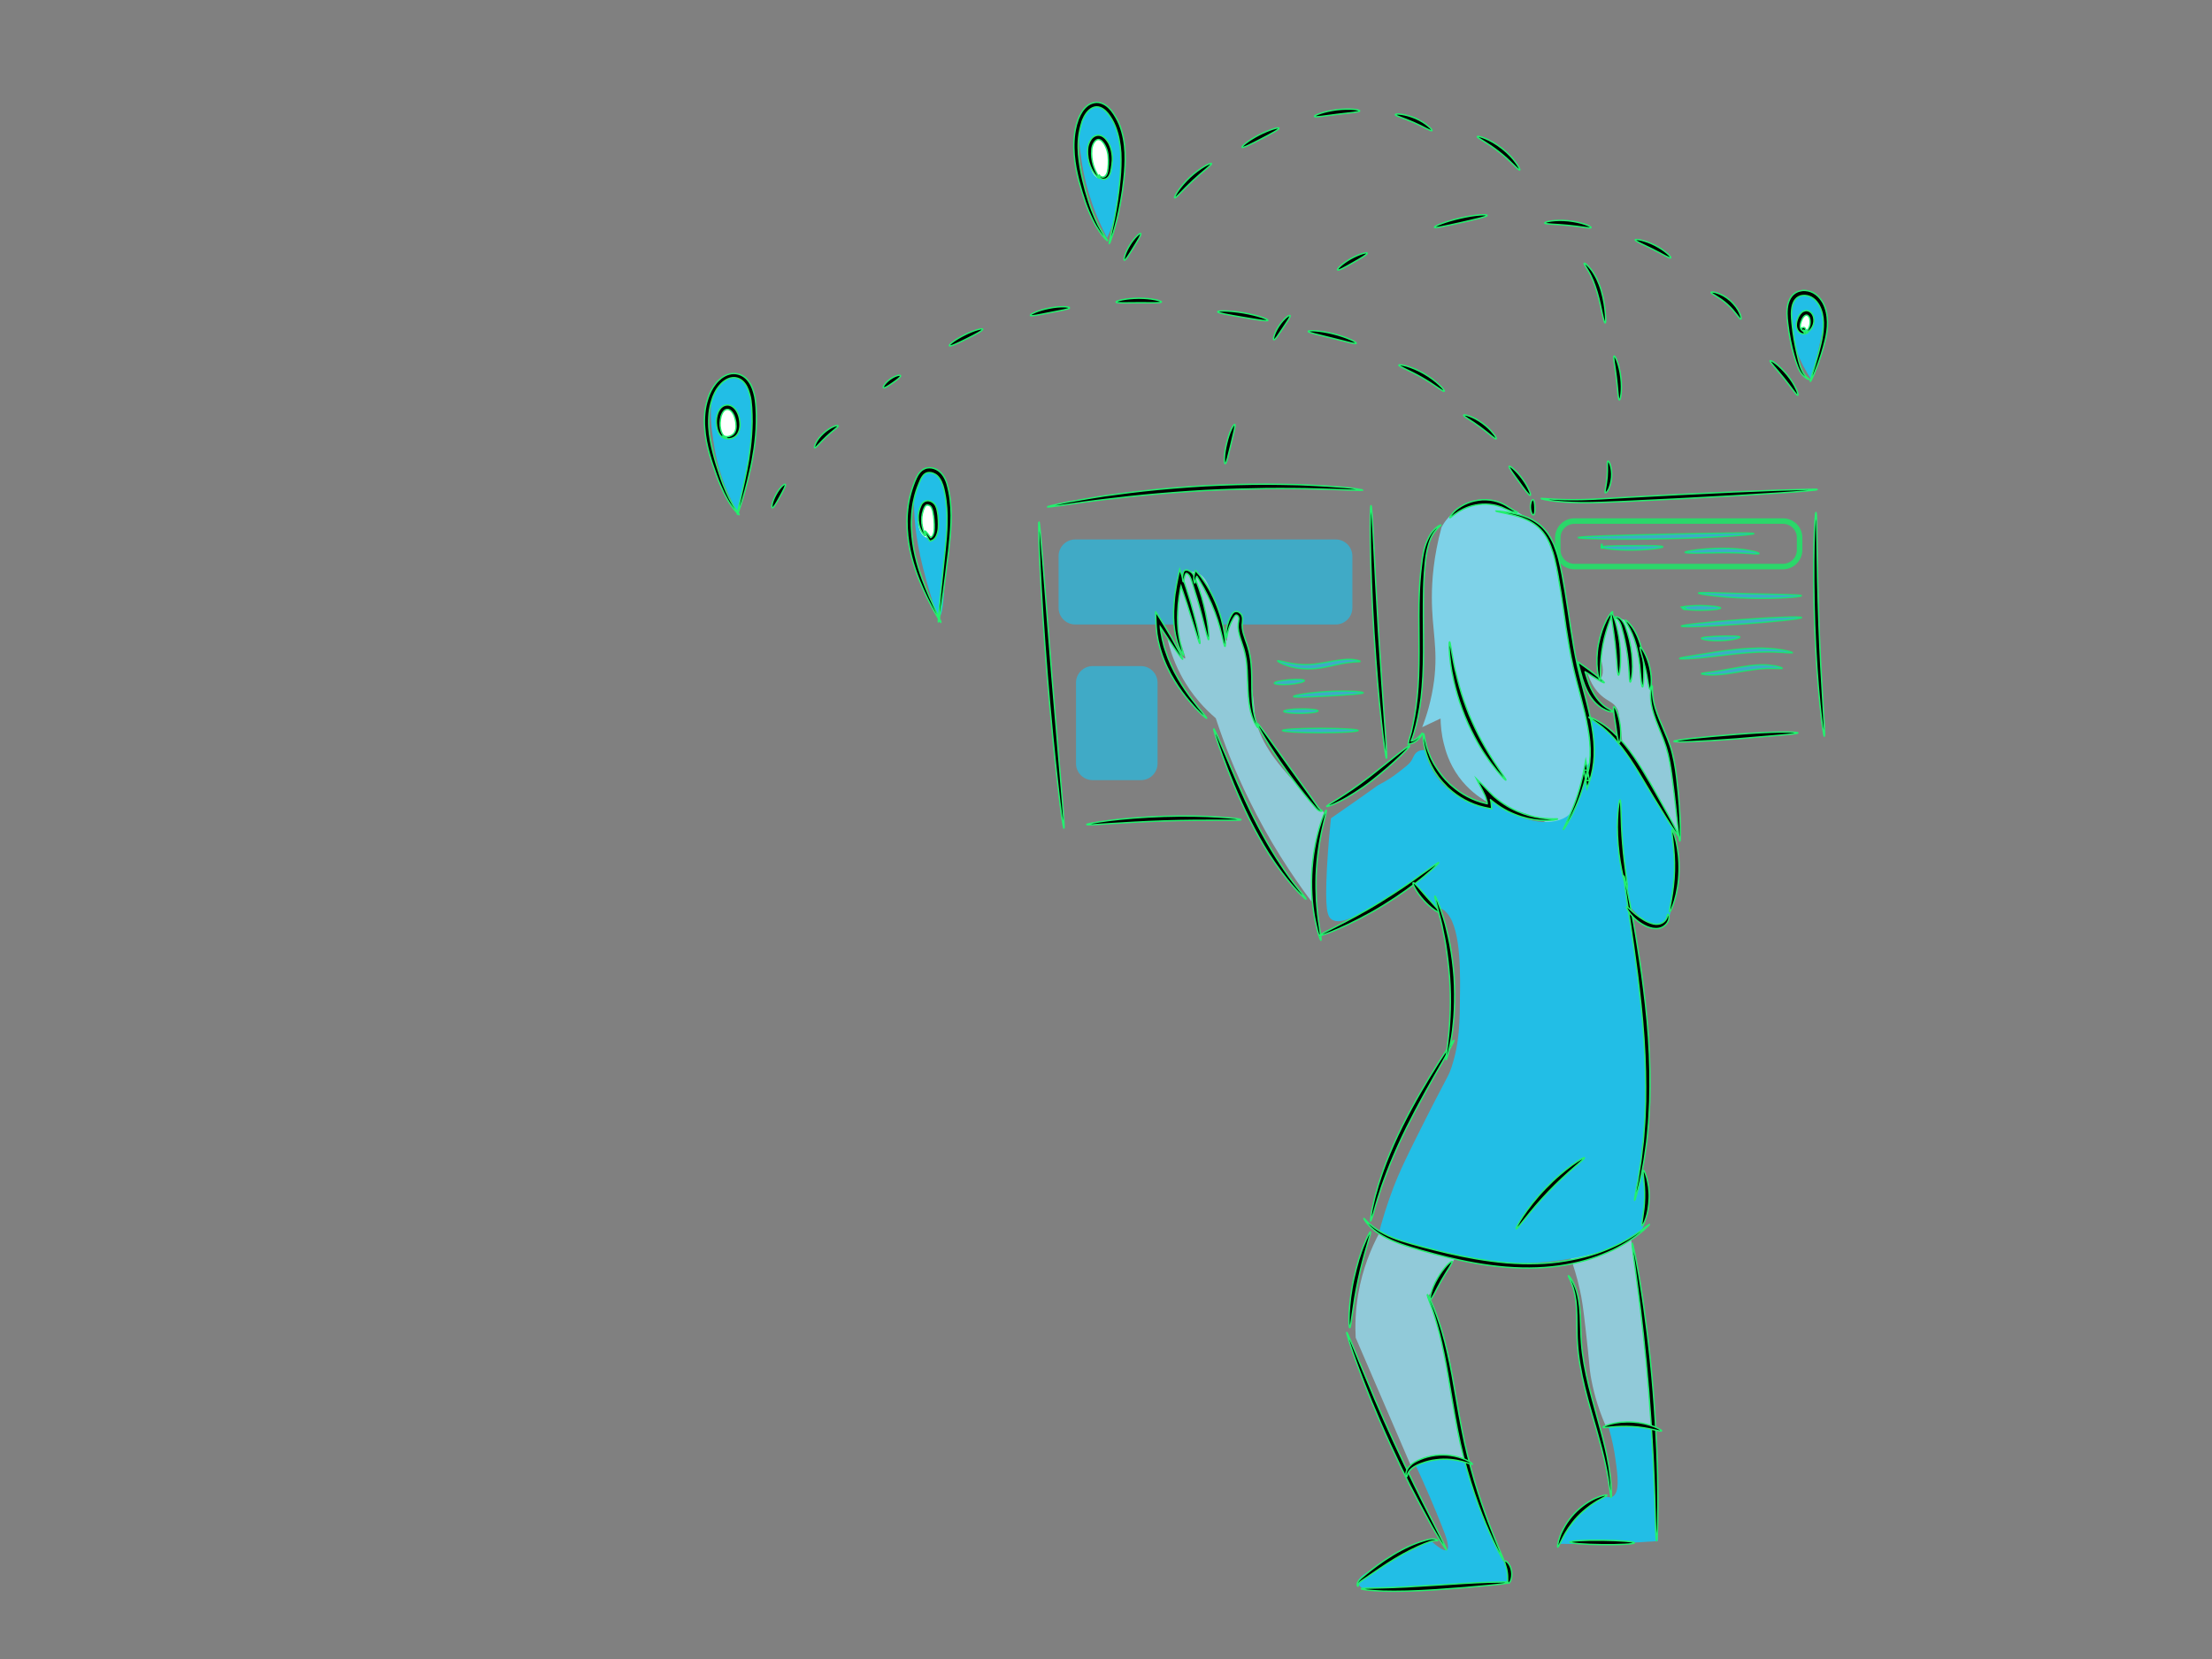 <svg xmlns="http://www.w3.org/2000/svg" enable-background="new 0 0 1600 1200" viewBox="0 0 1600 1200" id="IdentifyCustomer"><rect x="0" y="0" width="1600" height="1200" fill="#808080" stroke="none"/><path fill="#22bee6" d="M667.3 344.6c-6.4 7.6-6.3 18.1-6.1 23.8.6 15.8 3.1 33.2 12.2 62.9 3.4 11.1 4.8 14.3 6.1 14.2 3.1-.3 3.6-20.2 4.1-39 .5-24 5.4-38.4-.5-54.3-1.3-3.5-4.3-11.4-9.1-11.7-3-.1-5.5 2.7-6.7 4.1zM533.5 370.5c-10.6-18.7-14.8-35.3-16.7-46.7-2.3-13.9-6.6-39.4 5.6-47.7 4-2.7 9.9-3.7 14.2-1.5 2.1 1.1 6.6 4.3 8.1 21.8 1.1 12.9-.1 25.6-5.6 50.7-2.2 9.8-4.2 17.8-5.6 23.4zM800.8 172.1c-12.2-23.4-16.7-43.4-18.6-56.7-2-13.8-4.2-30.2 4.7-36.5 3.7-2.6 9.1-3.3 13.2-1.6 7.9 3.4 9.2 15.1 10.9 29.5 2.8 24.9-2.2 43.2-3.9 48.9-2.2 7.1-4.6 12.6-6.3 16.4zM1310.2 274.6c-7.5-11.5-17.4-30.6-14-49.7.7-4 2-11.4 7-13.2 4.9-1.8 11.6 2.6 14.8 7.8 3.2 5.2 2.3 10.7-.8 24.9-1.9 8.8-4.2 19-7 30.2z" class="colorff4f03 svgShape"></path><ellipse cx="671.4" cy="377.3" fill="#ffffff" rx="7.2" ry="11.7" class="colorffffff svgShape"></ellipse><ellipse cx="526.6" cy="305.7" fill="#ffffff" rx="7.2" ry="11.2" class="colorffffff svgShape"></ellipse><ellipse cx="795.5" cy="114.1" fill="#ffffff" rx="7.6" ry="14.8" class="colorffffff svgShape"></ellipse><ellipse cx="1305.8" cy="233.3" fill="#ffffff" rx="5" ry="5.1" class="colorffffff svgShape"></ellipse><path fill="#22bee6" d="M966.2 451.7H777.7c-6.6 0-12-5.4-12-12v-37.5c0-6.6 5.4-12 12-12h188.5c6.6 0 12 5.4 12 12v37.5c0 6.6-5.4 12-12 12zM825.3 564.3h-35c-6.6 0-12-5.4-12-12v-58.5c0-6.6 5.4-12 12-12h35c6.6 0 12 5.4 12 12v58.5c0 6.6-5.4 12-12 12z" opacity=".68" class="colorff4f03 svgShape"></path><path fill="#22bee6" stroke="#03ff60" stroke-miterlimit="10" d="M983.9 478.4c-.1.5-3.5.1-8.8.9-2.7.3-5.8 1-9.3 1.7-3.5.8-7.4 1.7-11.7 2.3-8.5 1.3-16.5.2-21.8-1.4-5.4-1.6-8.3-3.5-8.2-3.9.2-.5 3.4.6 8.7 1.6 5.3 1 12.7 1.7 20.8.4 4.1-.6 8-1.4 11.6-2 3.6-.6 6.9-1 9.7-1.1 5.7-.1 9.1 1.2 9 1.5zM943.6 492.3c.1.9-4.7 2.2-10.8 2.7-6.1.5-11.1 0-11.1-.9s4.8-1.9 10.8-2.4c6.1-.5 11-.3 11.1.6zM986.1 501.1c0 .9-11.3 1.5-25.2 2.3-13.9.7-25.2 1.3-25.3.4-.1-.9 11.1-2.9 25.1-3.6 14-.8 25.4.1 25.4.9z" opacity=".68" class="colorff4f03 svgShape colorStrokeff4f03 svgStroke"></path><ellipse cx="940.7" cy="514.7" fill="#22bee6" stroke="#03ff60" stroke-miterlimit="10" opacity=".68" rx="12.4" ry="1.6" transform="matrix(1 -.011 .011 1 -5.414 10.022)" class="colorff4f03 svgShape colorStrokeff4f03 svgStroke"></ellipse><ellipse cx="955" cy="528.4" fill="#22bee6" stroke="#03ff60" stroke-miterlimit="10" opacity=".68" rx="27.4" ry="1.6" class="colorff4f03 svgShape colorStrokeff4f03 svgStroke"></ellipse><path fill="none" stroke="#03ff60" stroke-miterlimit="10" stroke-width="4" d="M1289.7 409.8h-150.9c-6.6 0-12-5.4-12-12v-8.9c0-6.6 5.4-12 12-12h150.9c6.6 0 12 5.4 12 12v8.9c0 6.6-5.4 12-12 12z" opacity=".68" class="colorStrokeff4f03 svgStroke"></path><path fill="#22bee6" stroke="#03ff60" stroke-miterlimit="10" d="M1268.7 386c0 .4-7.1 1.2-18.6 1.9-11.5.7-27.4 1.4-45 1.8-17.6.4-33.5.4-45 .2s-18.7-.6-18.7-1c0-.5 7.1-.9 18.6-1.3 11.5-.4 27.4-.8 45-1.2 17.6-.4 33.5-.7 45-.8 11.6-.2 18.7-.1 18.7.4z" opacity=".68" class="colorff4f03 svgShape colorStrokeff4f03 svgStroke"></path><ellipse cx="1158.6" cy="395.1" fill="#22bee6" stroke="#03ff60" stroke-miterlimit="10" opacity=".68" rx=".4" ry="1.6" class="colorff4f03 svgShape colorStrokeff4f03 svgStroke"></ellipse><path fill="#22bee6" stroke="#03ff60" stroke-miterlimit="10" d="M1202.8 395.5c.1.9-9.9 2.3-22.3 2.4-12.4.1-22.4-1.3-22.3-2.1.1-.9 10-1.1 22.3-1.1 12.3-.1 22.3-.1 22.3.8zM1272.4 400.4c-.1.5-3.1.2-7.9-.1-2.4-.2-5.3-.3-8.5-.4-3.2-.1-6.7-.1-10.4-.1-7.4.1-14.1.2-18.9.3-4.9 0-7.9-.2-7.9-.6 0-.4 2.9-1.1 7.8-1.7 4.8-.6 11.6-1.2 19.1-1.2 3.7 0 7.3.1 10.6.4 3.2.3 6.1.6 8.6 1.1 4.7.8 7.6 1.8 7.5 2.3zM1303.1 430.9c0 .9-16.7 2.3-37.4 1.8-20.7-.5-37.3-2.9-37.2-3.7.1-.9 16.7 0 37.3.5 20.6.5 37.3.5 37.3 1.4zM1244.6 439.8c0 .9-6.5 1.6-14.5 1.6-5.2 0-9.8-.3-12.3-.8l.7-1.4c.1.4.5.7.7.8.3.2.5.3.5.4 0 .1-.1.4-.6.5-.5.1-1.3 0-2-.7l-1-1.1 1.7-.3c2.6-.5 7.1-.8 12.3-.8 8 .1 14.5.9 14.5 1.8zM1303.2 446.7c.1.9-19.4 3-43.4 4.7-24.1 1.7-43.6 2.4-43.7 1.5s19.4-3 43.4-4.7c24-1.8 43.6-2.4 43.7-1.5zM1258.5 460.8c.1.9-6.1 2.4-13.8 2.6-7.8.3-14-.8-14-1.7 0-.9 6.2-1.3 13.9-1.6 7.5-.1 13.8-.2 13.9.7zM1296.6 472.1c-.1.5-4.7-.2-12-.4-.9 0-1.9-.1-2.9-.1h-3.1c-2.2 0-4.5.1-6.9.1-4.9.2-10.2.6-15.9 1.2-11.3 1.2-21.5 2.6-28.9 3.2-7.5.6-12.1.6-12.1.2 0-.5 4.5-1.2 11.9-2.4 7.3-1.2 17.5-2.9 28.9-4.1 5.7-.6 11.2-.9 16.1-1 2.5 0 4.9 0 7.1.2 1.1.1 2.2.1 3.2.2s2 .2 2.9.3c7.3.8 11.7 2.3 11.7 2.6zM1289.2 483.4c-.1.5-3.4 0-8.6.1h-2.1c-.7 0-1.5.1-2.2.1-1.5.1-3.2.3-4.9.4-3.5.4-7.2 1-11.2 1.6-4 .7-7.8 1.3-11.4 1.8-3.5.5-6.7.7-9.4.8-5.4.1-8.7-.5-8.7-.9 0-.5 3.3-.7 8.5-1.4 2.6-.3 5.7-.9 9.2-1.5 3.5-.6 7.2-1.3 11.3-2 4-.7 7.9-1.2 11.5-1.4 1.8-.1 3.5-.2 5.1-.1.8 0 1.6 0 2.3.1.7.1 1.5.1 2.1.2 5.5.5 8.6 1.8 8.5 2.2z" opacity=".68" class="colorff4f03 svgShape colorStrokeff4f03 svgStroke"></path><path fill="#91cad9" d="M843.8 458.6c1.4 7.7 4.3 18.2 10.3 29.5 8.1 15.4 18.4 25.5 25.3 31.4 5.9 18 13.7 37.9 24.1 59.1 14.5 29.6 30.5 54 45.2 73.6.2-11.7 1.2-24.9 3.6-39.2 1.5-9.1 3.4-17.6 5.4-25.3-3.5-3.2-8.3-7.9-13.9-13.9-16.7-18-29.2-31.5-35-50.6-2.1-7 .2-3.2-4.8-36.8-4-26.7-3.7-17.4-4.8-27.7-1-8.7-1.2-15.8-3.6-16.3-2.2-.4-5 5.1-5.4 6-3.9 7.7-2.1 14.9-3 15.1-1.2.2-4.5-12.5-8.4-25.9-4-13.9-6.3-20.2-12.1-22.9-.8-.4-4.5-2.1-7.8-.6s-4.5 5.6-5.4 10.3c-2.1 10.5-3.8 18.8-1.2 32.6 2.2 11.9 5.9 18.7 4.8 19.3-.8.2-3.7-2.4-13.3-17.7zM997.5 892.2c-5.4 10.2-11.9 25.1-15.1 44-2 12-2.3 22.7-1.8 31.4 13.3 30.8 26.5 61.5 39.8 92.3 3.8-2 9.5-4.4 16.9-5.4 10.8-1.5 19.5.8 24.1 2.4-3-15.4-5.2-27.9-6.6-36.2-4.8-27.9-5.6-37.3-10.3-52.5-4.1-13.4-8.8-23.7-12.1-30.1 2.9-3.2 6.8-7.9 10.9-13.9 8.9-13 13.4-19.7 13.3-28.3-.2-10.4-7.2-22.5-18.1-26.5-14.1-5.3-33.4 3.5-41 22.8zM1136.2 910.3c1.9 5.3 4.5 13.2 6.6 22.9 1.4 6.3 2.3 11.9 4.2 28.9 3 26.1 2.4 25.9 3.6 33.2 1.5 8.8 4.4 21.3 10.9 36.2 5.7-1.1 12.6-1.9 20.5-1.8 5.4.1 10.2.5 14.5 1.2-.2-8.2-.7-19.8-1.8-33.8-3.1-39.5-6.5-41.2-13.9-93.5-4.2-29.4-4.6-39.8-12.7-43.4-9.1-4.1-22.1 3-28.9 11.5-8.3 10.3-9.5 25.3-3 38.6zM1148.2 486.4c2.5 8.4 6.4 13.3 9.6 16.3 5.4 5 9.4 4.9 12.1 10.3.8 1.6 1.1 2.9 2.4 13.9.5 4.1.9 7.6 1.2 10.3 8.1 13.1 16.1 26.1 24.1 39.2 5.4 8.8 10.9 17.7 16.3 26.5.7-13.2-.2-24.3-1.2-32.6-1-8-2.9-22-9-38.6-4.5-12.1-6.9-13.9-9-24.1-2-9.6-.5-11.3-3-22.9-.8-3.7-3-9.7-7.2-21.7-2.6-7.4-4.2-11.4-8.4-13.9-1.1-.6-4.5-2.4-7.8-1.8-6.5 1.2-12 11.4-11.5 25.3 3.2 9.4 3.4 16.6.6 18.1-2.7 1.3-7.3-2.7-9.2-4.3z" class="colord9ad91 svgShape"></path><path fill="#7ed2e8" d="M1042.7 381.4c-5.8 21.2-7 38.6-7 50.8 0 23.7 4.6 36.4 1.6 60.2-1.9 14.4-5.6 26-8.6 33.6 4.4-2.1 8.9-4.2 13.3-6.3.1 4.5.5 10.8 2.3 18 1.2 4.8 3.7 14.3 10.9 24.2 6.9 9.4 14.5 14.5 18.8 17.2 13.1 8.5 18.2 4.2 37.5 12.5 13.8 5.9 14.7 9.4 20.3 8.6 12.9-1.8 22.2-21.6 24.2-37.5.5-3.9 1-10.7-5.5-38.3-4.4-18.7-6.1-22-9.4-35.2-10.2-41.2-12.5-71.9-12.5-71.9-.7-8.9-1.3-22.6-10.9-32.8-2.6-2.8-5.1-4.5-10.2-7.8-10.8-7.2-18.6-12.4-29.7-13.3-3.9-.3-14.9-1-25 6.3-5.4 3.9-8.5 8.7-10.1 11.7z" class="colore8cc7e svgShape"></path><path fill="#22bee6" d="M963.5 665.2c-3.5-2.1-5.2-7.2-3.7-36.9.8-15 2-27.5 2.9-36.4 15-10.3 26.6-18.6 34.2-24 6.2-3.1 11-6.4 14.4-9.1 5.7-4.4 8.6-6.6 9.9-9.1 1.2-2.2 2-4.9 4.7-6.3 1.7-.9 3.5-.9 4.7-.8 1.1 4.9 3.7 13.4 10.3 21.5 12.5 15.3 33.4 21.9 36.3 18.1 1.9-2.5-3.6-9-2.5-9.8 1.1-.8 6.5 6.5 13 11.7 13.6 10.6 36.6 14.7 47.3 5.1 3.8-3.4 7.1-9.4 8.2-15.4.6-3.6 1.8-14.1 4.1-18.5 2-3.8 3.4-4.4 4.8-6.9 2.9-5-6.5-26.2-3.4-28.8 1.6-1.3 7.1 1.6 15.8 9.6 10.1 9.3 18.4 20.1 31.5 43.2 8.2 14.4 12.3 21.6 14 27.6 4.2 15 2.8 27.3 1.2 40.6-2 17-3.1 26.7-9.2 28.9-9.4 3.4-23-13.8-23.6-14.6 1.1 8.6 2.9 22.7 5.3 40.1 8 59.1 9.4 64.7 8.9 80.9-.7 25.4-1.5 38.1-3.5 46.8-.7 3-2.7 10.8-1.8 20.9.6 7.4 2.5 13.4 4 17.2 0 2.4 0 5.8-.3 9.9-.6 9-1 14-3.1 18.2-2.3 4.5-6.6 8.1-14.8 11.3-47.8 18.9-99 12.7-99 12.7-18.9-2.3-45.9-7.5-76.8-20.6 2-8 5.4-19.6 10.5-33.1 4.1-10.6 7.8-18.6 17.4-37.8 22.4-44.8 22.2-41.9 24.7-49.4 5.9-18 6-31.7 6.2-56.5.1-17.5.1-52-13.7-58.3-1.7-.8-4.5-1.5-8.2-4.1-5.5-3.9-7.8-12.7-12.3-13.7-2.8-.6-4.7 2.1-9.6 5.9-3.9 3.1-8.8 5.6-18.6 10.5-15.4 8.2-24.6 12.8-30.2 9.4zM1023.5 1058.8c8.5 18.2 14.7 33.2 19.1 44.2 3.3 8.2 6.3 16.5 4 18.1-2 1.4-7.2-2.7-11.5-6.5-13.6 6.6-23.6 11.4-29.1 14-15.3 7.4-24 11.5-23.6 16.1.2 2.3 2.5 3.9 4.5 5 43.8-3.5 70.1-4.2 86.3-3.5 4.3.2 16.1.8 18.6-4.5 1.6-3.5-1.4-7.8-4-12-5.9-9.6-9.5-19.6-16.6-39.6-7.5-21.1-3.8-25.8-10-31.1-5.3-4.6-15.6-7.7-37.7-.2zM1163.5 1032.3c2.8 9.4 4.2 17.3 5 23.1 1.7 12.2 3.2 24.1-2 27.1-2.4 1.4-3.7-.5-8 0-7.5.8-12.4 7.2-19.6 16.6-3.1 4-7.1 9.9-11 17.6 14.3.2 29.2.1 44.7-.5 9.1-.4 18-.9 26.6-1.5.3-17.3-.3-35.9-2-55.7-.8-9.2-1.8-18.1-3-26.6-10.3-.1-20.5-.1-30.7-.1z" class="colorff4f03 svgShape"></path><path stroke="#24f06f" stroke-miterlimit="10" d="M1028.8 530.2c.1 0 0 .7-.6 1.7s-1.6 2.5-3.5 3.9c-.2.1-.5.4-.9.6-.3.2-.7.4-1 .6-.7.4-1.5.6-2.3.9-.4.1-.8.2-1.3.4-.2.1-.5.1-.7.2 0-.2.1-.4.1-.6.1-.4.2-.9.3-1.3 0-.2.1-.4.1-.7.1-.3.1-.5.2-.8.5-1.7 1-3.5 1.6-5.5.4-1.7.8-3.5 1.2-5.5 1.7-7.7 3-16.9 3.7-27.3.7-10.4.8-21.8.7-33.8-.1-12-.2-23.6.2-34 .1-2.6.2-5.2.4-7.7s.4-4.9.6-7.2c.6-4.6.9-9 1.7-12.9.7-3.9 1.8-7.5 3.1-10.4 1.3-3 2.8-5.3 4.3-7 1.5-1.7 2.9-2.8 3.9-3.4 1-.6 1.6-.8 1.7-.7.2.3-2 1.5-4.6 5-1.3 1.7-2.6 4-3.6 6.9-1 2.9-1.9 6.3-2.5 10.1-.6 3.8-.9 8.2-1.3 12.7-.1 2.3-.3 4.7-.4 7.1-.1 2.5-.2 5-.2 7.6-.2 10.4-.1 21.9 0 33.9.1 12.1-.1 23.6-1 34.1-.8 10.5-2.5 19.9-4.4 27.6-.5 1.9-1 3.8-1.5 5.5-.3.9-.6 1.7-.8 2.5-.3 1-.4 1.1-.6 1.6-.2.5-.3.9-.5 1.3l-.1.3h.3c.2 0 .4-.1.6-.1.4-.1.8-.2 1.1-.4.2-.1.4-.2.5-.3.2-.1.3-.2.6-.3 1.8-1.1 2.9-2.4 3.7-3.2.8-.9 1.1-1.4 1.2-1.4zM1126.7 592.4c0 .1-.4.2-1.2.4-.4.1-.9.2-1.4.3-.6.1-1.2.2-2 .2-3 .3-7.5.3-12.9-.5-5.5-.8-11.9-2.7-18.6-6-3.3-1.7-6.7-3.8-9.9-6.3-.6-.4-1.1-.9-1.7-1.3-.2-.2-.4-.3-.6-.5l-.5-.5-.1-.1.1.1c.1.1.1.3.2.4.2.5.3.9.4 1.5l.3 2.7.1 1.3v1l-.3-.1c-.9-.2-1.7-.2-2.6-.5-.8-.2-1.6-.3-2.4-.5-10.2-2.3-19-7.5-25.6-13.5-.4-.4-.8-.7-1.2-1.1-.4-.4-.8-.8-1.1-1.2-.8-.8-1.5-1.6-2.2-2.3-.7-.8-1.3-1.6-2-2.4-.7-.8-1.3-1.6-1.8-2.4-1.1-1.6-2.3-3.2-3.1-4.8-.5-.8-.9-1.6-1.3-2.4-.4-.8-.7-1.6-1.1-2.3-.4-.8-.7-1.5-1-2.2-.3-.8-.5-1.5-.8-2.2-.3-.7-.5-1.4-.7-2.1-.2-.7-.4-1.4-.6-2-.3-1.3-.7-2.5-.9-3.6-.2-1.1-.3-2.2-.5-3.1-.2-.9-.2-1.8-.2-2.5v-1.8c0-1 .1-1.5.2-1.5s.3.5.5 1.4c.1.5.2 1.1.3 1.8.1.7.2 1.5.5 2.4.2.9.5 1.9.7 3 .2 1.1.7 2.2 1.1 3.4.2.6.4 1.3.7 1.9.3.6.6 1.3.8 2l.9 2.1c.4.7.7 1.4 1.1 2.1.4.7.7 1.5 1.2 2.2.5.7.9 1.5 1.4 2.2.9 1.5 2 3 3.1 4.5.5.8 1.2 1.5 1.8 2.3.6.7 1.3 1.5 2 2.3l2.2 2.2 1.1 1.1c.4.3.8.7 1.2 1 6.4 5.6 14.7 10.4 24.3 12.6.4.1.7.1 1.1.2V580.6l-.1-.6c0-.3-.1-.5-.2-.7-.1-.5-.2-.9-.4-1.4-.1-.5-.3-1-.5-1.5l-.3-.8-.5-1-1.1-2.3-1.4-2.7c-1.1-2-2.1-4.1-3.1-6.1l1.3 1.3.6.6.2.1.1.1.3.3 1.1 1.1c1.4 1.5 2.8 3 4.2 4.4 1.4 1.5 2.9 2.9 4.3 4.3.3.3.7.6 1 .9l.9.7c.4.3.8.6 1.1.9 3.1 2.4 6.2 4.5 9.4 6.2 6.3 3.4 12.4 5.4 17.7 6.5 5.2 1.1 9.6 1.4 12.5 1.4.7 0 1.4.1 2 0h1.5c0-.1.4 0 .4.1zM1097.5 370.6c0 .2-.8.3-2.2 0-1.4-.3-3.3-1.1-5.5-2.1-1.1-.5-2.3-1.1-3.5-1.6-1.3-.5-2.7-.9-4.1-1.3-3-.7-6.3-1.1-9.9-.9-3.5.2-6.9.9-9.8 1.9-2.9 1-5.4 2.3-7.4 3.5-4 2.5-6.1 4.7-6.4 4.4-.3-.2 1.2-3 5.1-6.2 2-1.5 4.6-3.2 7.7-4.4 3.1-1.3 6.7-2.1 10.6-2.4 3.9-.2 7.6.3 10.8 1.3 3.2 1 6 2.4 8 3.8 2.1 1.3 3.6 2.3 4.8 3 1.2.4 1.9.8 1.8 1z" class="colorStroke000000 svgStroke"></path><path stroke="#24f06f" stroke-miterlimit="10" d="M1130.7 600.1c-.2-.1 2-4.1 5.2-11.4 3.2-7.3 7.3-18.2 9.9-32.2l1.2-6.5 1.2 6.6c.5 2.6.9 5.3 1.4 8.1l-2.5-.2c1.8-5.5 2.9-11.6 3.1-18 .2-6.5-.4-13.2-1.7-20.2-2.4-14-7.2-28.6-10.7-44.3-2.1-9.5-3.6-18.8-5-27.8-1.3-9-2.5-17.7-3.8-26-1.3-8.2-2.6-16.1-4.3-23.2-.8-3.6-1.9-7-3.1-10.1-1.2-3.1-2.7-6-4.5-8.5-3.5-5-8.2-8.3-12.6-10.3-4.5-2.1-8.6-3.2-12-4-3.4-.8-6.1-1.3-7.9-1.7-1.8-.4-2.8-.6-2.8-.7 0-.1 1-.1 2.9.1s4.6.5 8.1 1.1c3.5.7 7.8 1.6 12.5 3.6 2.4 1 4.8 2.3 7.2 4.1 2.4 1.7 4.6 4 6.6 6.6 1.9 2.6 3.6 5.7 5 8.9 1.3 3.3 2.5 6.8 3.4 10.4 1.8 7.3 3.2 15.1 4.6 23.4 2.8 16.5 4.8 34.8 8.9 53.6 3.5 15.5 8.3 30.2 10.6 44.5 1.2 7.1 1.8 14.1 1.5 20.8-.3 6.7-1.5 13.1-3.5 18.7l-1.7 4.8-.8-5.1c-.4-2.8-.9-5.5-1.3-8.1h2.4c-2.9 14.1-7.5 25-11.1 32.3-1.8 3.6-3.4 6.4-4.5 8.2-1.1 1.7-1.8 2.6-1.9 2.5zM959.6 583.3c-.2-.4 3.4-2.5 9.1-6.1 2.8-1.8 6.2-4 9.8-6.5 3.6-2.5 7.6-5.4 11.6-8.5 8.1-6.3 15.3-12.2 20.6-16.4 5.3-4.2 8.7-6.7 9-6.3.3.3-2.6 3.4-7.5 8.1-4.9 4.7-11.9 10.9-20.1 17.3-4.1 3.2-8.2 6-12 8.4-3.8 2.4-7.3 4.5-10.3 6-6 3-10 4.4-10.2 4zM955.5 680.2c-.4.1-2.3-5-4-13.5-.2-1.1-.4-2.2-.7-3.4-.2-1.2-.4-2.4-.6-3.7-.4-2.5-.7-5.3-1-8.1-.5-5.8-.7-12.1-.4-18.8.3-6.7 1-13 2-18.7.5-2.8 1-5.5 1.6-8 .3-1.2.6-2.5.9-3.6l.9-3.3c2.4-8.4 4.7-13.3 5.1-13.1.5.2-1 5.3-2.9 13.7-.2 1.1-.5 2.2-.7 3.3-.2 1.1-.4 2.4-.7 3.6-.5 2.5-.9 5.1-1.3 7.9-.8 5.6-1.4 11.8-1.7 18.4-.2 6.5-.1 12.8.2 18.4.2 2.8.4 5.5.7 8 .1 1.3.2 2.5.4 3.6.2 1.2.3 2.3.4 3.3 1.2 8.6 2.3 13.9 1.8 14z" class="colorStroke000000 svgStroke"></path><path stroke="#24f06f" stroke-miterlimit="10" d="M1040.7 623.9c.3.3-3.8 4.4-10.9 10.3-3.6 3-7.9 6.3-12.9 9.9-5 3.6-10.6 7.3-16.6 11-6 3.7-11.9 6.9-17.3 9.7-5.4 2.8-10.4 5.1-14.7 7-8.5 3.7-13.9 5.4-14.1 5-.2-.4 4.9-2.9 13.1-7.1 4.1-2.1 8.9-4.6 14.2-7.5 5.3-2.9 11.1-6.2 17-9.9 6-3.7 11.5-7.3 16.6-10.7 5-3.4 9.5-6.6 13.2-9.3 7.5-5.3 12.1-8.7 12.4-8.4zM855.5 476.9c-.4.2-4.2-5.1-10-13.9-1.4-2.2-3-4.6-4.7-7.2-.3-.4-.6-.9-.9-1.4-.1-.2-.3-.4-.4-.6l-.2-.3v.4c.1.6.1 1.1.2 1.6l.1.4.1.8c.1.9.3 1.8.5 2.7.2.9.3 1.8.5 2.8.2.9.5 1.8.7 2.8.2.9.4 1.9.7 2.8.3.9.6 1.9.9 2.8 2.4 7.5 5.7 14.4 9.2 20.3 3.5 6 7 11.1 10.2 15.2 6.3 8.4 10.8 13.1 10.5 13.5-.3.3-5.4-3.9-12.3-12-3.5-4-7.3-9.1-11-15.1s-7.2-13-9.7-20.9c-.3-1-.6-2-.9-2.9-.3-1-.5-2-.7-2.9-.2-1-.5-1.9-.7-2.9-.2-1-.3-1.9-.5-2.9s-.4-1.9-.4-2.8c-.1-.7-.1-1.3-.2-2-.1-.8-.2-1.6-.2-2.3 0-.7-.1-1.4-.1-2.1 0-.7-.1-1.5-.1-2.2-.1-1.4-.1-2.9-.2-4.3v-1.5c0-.1-.1-.5.1-.2.4.6.7 1.2 1.1 1.7l2.1 3.3c1.4 2.3 2.8 4.6 4.1 6.7 1.6 2.7 3.1 5.2 4.4 7.4 5.1 9.2 8.2 14.9 7.8 15.2zM867.9 465.5c-.4.1-2-5.2-4.6-13.7-1.3-4.3-2.9-9.4-4.7-15-.9-2.8-1.9-5.8-3-8.9-.3-.7-.5-1.5-.8-2.2l-.2-.6c-.1-.4-.3-.7-.4-1.1-.1.3-.1.6-.2.9l-.1.6c-.1.6-.2 1.1-.3 1.7-.3 1.8-.5 3.5-.8 5.2-.4 3.4-.8 6.7-.9 9.9-.3 6.3 0 12 .7 16.7 1.4 9.5 4.1 14.9 3.6 15.1-.2.1-1-1.2-2.3-3.6-1.2-2.5-2.6-6.3-3.6-11.1s-1.6-10.7-1.4-17.2c.1-3.3.4-6.7.7-10.2.2-1.7.4-3.5.8-5.3l.2-1.4c.1-.7.3-1.5.4-2.3.3-1.6.6-3.1.9-4.7.5-2.2.9-4.4 1.4-6.5 1 2.9 2 5.7 3 8.5.5 1.4 1 2.8 1.4 4.1.3.8.5 1.7.8 2.5 1 3.1 1.9 6.1 2.8 9 1.7 5.8 3 11 4.1 15.3 2.1 8.7 2.9 14.2 2.5 14.3z" class="colorStroke000000 svgStroke"></path><path stroke="#24f06f" stroke-miterlimit="10" d="M874.2 462.7c-.9.1-3.4-13.3-8.2-29.4-1.3-4.4-2.6-8.6-3.8-12.3-.6-1.9-1.2-3.5-2-4.7-.2-.3-.4-.5-.7-.8-.2-.2-.5-.4-.6-.5-.3-.2-.7-.4-1-.2-.3.2-.3.4-.5.7-.1.1-.1.4-.2.6-.1.2-.1.4-.2.6-.2.8-.4 1.6-.5 2.2-.2 1.2-.3 1.9-.5 2-.2 0-.5-.7-.6-2-.1-.7-.1-1.5 0-2.5 0-.2.1-.5.1-.7 0-.3.1-.5.2-.9.2-.7.4-1.6 1-2.1.4-.3.9-.4 1.5-.4.3 0 .5.1.8.1.3.1.6.2.8.3.6.3.9.5 1.4.8.4.3.7.7 1.1 1 1.3 1.5 2.1 3.4 2.8 5.3 1.4 3.7 2.9 7.9 4.2 12.3 4.7 16.7 5.7 30.6 4.9 30.6z" class="colorStroke000000 svgStroke"></path><path stroke="#24f06f" stroke-miterlimit="10" d="M886.1 467.6c-.5.1-1.2-3.6-2.6-9.3-1.4-5.7-3.7-13.5-7.3-21.7-1.8-4.1-3.7-7.9-5.5-11.3-1.8-3.3-4.1-7-4.4-7.5-.1-.2-.2-.4-.3-.5l-.2-.3c-.1-.1-.1-.3-.1-.1-.1.2-.3.5-.4.7-.2.5-.4 1.1-.5 1.7 0 .1-.1.3-.1.5s0 .3-.1.5c0 .3-.1.6-.1.8-.1.4-.1.7-.2.7s-.3-.2-.4-.6c-.1-.2-.1-.5-.2-.8 0-.2-.1-.3-.1-.5s-.1-.4-.1-.7c-.1-1.1 0-2.5.4-4 .2-.8.4-1.6.7-2.5.1-.4.2 0 .4.1.1.2.3.3.4.5.3.3.6.7.9 1.1.3.4.7.8 1 1.1.2.2.3.4.5.6.2.2.4.5.6.7.6.8 1.1 1.6 1.7 2.4 1 1.5 2.1 3 3.1 4.7 2.1 3.4 4.1 7.3 5.9 11.5 3.6 8.5 5.7 16.6 6.5 22.5 1.1 5.9.9 9.6.5 9.7zM909.9 526.3c-.2.1-1.1-1.1-2.4-3.5-1.2-2.4-2.6-6.2-3.5-11-.9-4.8-1.3-10.6-1.5-17-.1-3.2-.2-6.5-.4-9.9-.1-1.7-.3-3.4-.4-5.2-.2-1.7-.4-3.5-.8-5.2-.3-1.8-.8-3.5-1.2-5.1-.5-1.7-1.1-3.3-1.6-4.9-1.1-3.3-2.2-6.6-2.5-10-.1-.9-.1-1.7 0-2.5 0-.8.1-1.7.3-2.4.1-.7.2-1.4.2-2 0-.6-.1-1.1-.3-1.5-.2-.4-.5-.8-.9-1-.4-.2-.6-.2-.9-.2-.4 0-1.2 1.3-1.8 2.2-2.4 4-3.5 7.7-4.1 10.2-.6 2.6-.7 4.1-.9 4.1-.2 0-.5-1.5-.3-4.3.2-2.7 1-6.8 3.3-11.2.3-.6.6-1.1 1-1.7.2-.3.4-.6.7-.9.3-.3.8-.7 1.2-.8 1-.4 2.2-.2 3 .3.8.5 1.5 1.1 2 2 1 1.8.7 3.6.6 5.1-.1.8-.2 1.5-.2 2.2 0 .7 0 1.4.1 2.2.3 2.9 1.4 6 2.5 9.2.6 1.6 1.2 3.3 1.7 5.1.5 1.8 1 3.6 1.3 5.5.4 1.9.6 3.7.8 5.5.1 1.8.3 3.6.4 5.3.2 3.5.2 6.9.2 10 0 6.4.2 12 .8 16.7.6 4.7 1.6 8.4 2.4 10.9.9 2.3 1.4 3.7 1.2 3.8zM944.8 650.5c-.2.2-1.6-1.2-4.2-3.7l-2.1-2.1c-.7-.8-1.5-1.7-2.4-2.7-1.7-1.9-3.7-4.1-5.6-6.6-1-1.3-2-2.6-3.1-4s-2.1-2.9-3.2-4.4c-2.3-3-4.4-6.5-6.8-10-4.5-7.2-9.1-15.4-13.5-24.1-8.7-17.6-15.2-34.1-19.6-46.1-4.4-12-6.8-19.6-6.4-19.7.4-.2 3.6 7.1 8.6 18.9 5 11.8 11.7 28.1 20.4 45.5 4.4 8.7 8.9 16.8 13.2 24 2.2 3.6 4.3 7 6.4 10.1 1.1 1.5 2 3.1 3 4.5s2 2.8 2.9 4.1c1.8 2.6 3.6 4.9 5.2 6.9.8 1 1.5 1.9 2.2 2.8.7.8 1.3 1.6 1.9 2.3 2.1 2.6 3.3 4.2 3.1 4.3z" class="colorStroke000000 svgStroke"></path><path stroke="#24f06f" stroke-miterlimit="10" d="M956.5 586.4c0 .1-.2.3-.8.4-.6.1-1.6-.2-2.4-.9-.4-.3-.9-.7-1.3-1.2s-.9-1-1.3-1.5c-1-1.1-2-2.3-3.2-3.7-4.6-5.5-10.8-13.4-17.2-22.3-12.8-17.9-21.7-33.5-20.9-33.9.8-.5 10.8 14.2 23.6 32 6.4 8.9 12.2 17 16.4 22.8 1 1.5 2 2.8 2.8 4 .4.6.8 1.1 1.1 1.6.3.5.6.9 1 1.2.6.7 1.2 1 1.6 1.2.3.2.6.2.6.3zM1089.3 564.3c-.3.3-4.7-4.1-10.7-12.1-.7-1-1.5-2.1-2.3-3.2-.8-1.1-1.5-2.3-2.4-3.5-1.7-2.4-3.2-5.2-4.9-8-3.3-5.8-6.5-12.3-9.4-19.4-2.9-7.1-5.1-14.1-6.8-20.5-.8-3.2-1.6-6.3-2.1-9.2-.3-1.4-.6-2.8-.8-4.2-.2-1.4-.4-2.6-.6-3.9-1.4-9.9-1.2-16.1-.8-16.1.5 0 1.2 6.1 3.1 15.8.2 1.2.5 2.5.8 3.8.3 1.3.6 2.7 1 4.1.6 2.8 1.5 5.8 2.3 9 1.8 6.3 4.1 13 6.9 20 2.9 6.9 6 13.4 9.1 19.1 1.6 2.8 3.1 5.6 4.6 8 .8 1.2 1.4 2.5 2.2 3.6l2.1 3.3c5.3 8.2 9.1 13.1 8.7 13.4zM1214.2 604.7c-.4.2-3.8-4.8-9.1-13.2-2.6-4.2-5.7-9.2-9.1-14.8-3.4-5.6-7-11.8-10.9-18.2-3.9-6.4-7.9-12.4-11.8-17.5-3.9-5.1-7.9-9.4-11.5-12.6-3.6-3.3-6.9-5.5-9.1-7.1-2.3-1.5-3.6-2.3-3.5-2.6.1-.2 1.6.3 4.1 1.5 2.5 1.3 6.1 3.3 10 6.4 3.9 3.1 8.2 7.4 12.4 12.5 4.2 5.1 8.3 11.2 12.2 17.6 4 6.5 7.5 12.7 10.7 18.4 3.2 5.7 6.1 10.8 8.5 15.2 4.7 8.6 7.5 14.1 7.1 14.4zM1207.8 659.5c-1-.3 3-13.2 3.4-29.5.5-16.4-2.7-29.4-1.8-29.7.4-.1 1.7 3 3 8.4.6 2.7 1.2 5.9 1.6 9.5.4 3.6.6 7.6.5 11.8-.1 4.2-.5 8.2-1.1 11.8-.6 3.6-1.3 6.8-2.1 9.4-1.6 5.3-3.1 8.4-3.5 8.3zM991.4 883.3c-.2 0 0-2.1.6-5.7.2-.9.3-1.9.5-3s.5-2.3.8-3.6c.6-2.5 1.2-5.5 2.2-8.6.4-1.6.9-3.2 1.4-5 .5-1.7 1.1-3.5 1.7-5.3 1.2-3.7 2.6-7.6 4.2-11.7 3.2-8.1 7-16.9 11.5-25.9 9-18 18.4-33.5 25.4-44.6 7-11.1 11.6-17.8 12-17.5.4.2-3.5 7.4-10 18.7-6.5 11.4-15.5 27.1-24.4 44.9-4.4 8.9-8.3 17.6-11.6 25.6-1.6 4-3.1 7.8-4.4 11.4-.6 1.8-1.3 3.5-1.9 5.2-.6 1.7-1.1 3.3-1.6 4.9-1.1 3.1-1.8 5.9-2.6 8.4-.4 1.2-.7 2.4-1 3.5-.3 1.1-.6 2.1-.8 2.9-1.1 3.5-1.8 5.4-2 5.4z" class="colorStroke000000 svgStroke"></path><path stroke="#24f06f" stroke-miterlimit="10" d="M1193.1 885.6c.1.1-.4.7-1.5 1.7-.5.5-1.2 1.2-2 1.9s-1.8 1.5-2.9 2.4c-4.4 3.6-11.1 8.3-20.2 12.7-4.6 2.1-9.7 4.3-15.4 6.1-5.7 1.8-11.8 3.4-18.4 4.5-13.2 2.4-28 2.9-43.3 1.7-15.3-1.2-29.8-4.1-42.7-7.2-6.5-1.6-12.5-3.2-18.2-4.8-5.7-1.6-11-3.2-15.7-4.9-4.7-1.7-9-3.6-12.5-5.6-3.5-2-6.3-4.1-8.4-6-.5-.5-1-.9-1.4-1.4-.4-.5-.9-.9-1.2-1.3-.7-.8-1.3-1.5-1.7-2.1-.8-1.2-1.2-1.9-1.1-2 .2-.2 2 2.4 6.4 5.8 2.2 1.7 5 3.6 8.5 5.4 3.5 1.8 7.6 3.5 12.4 5 4.7 1.5 10 3 15.7 4.5 5.7 1.5 11.8 3 18.2 4.5 12.8 2.9 27.1 5.6 42.2 6.9 15.1 1.2 29.6.8 42.5-1.4 6.5-1.1 12.5-2.5 18.1-4.1 5.6-1.6 10.6-3.6 15.2-5.6 9.1-4 15.9-8.4 20.4-11.6 1.1-.8 2.2-1.5 3-2.2.9-.7 1.6-1.2 2.2-1.7 1.1-.8 1.8-1.2 1.8-1.2z" class="colorStroke000000 svgStroke"></path><path stroke="#24f06f" stroke-miterlimit="10" d="M1187.7 886.6c-.9-.3 1.7-9 1.9-20 .3-11-1.8-19.8-.9-20.1.4-.1 1.5 2 2.5 5.6.5 1.8.9 4 1.3 6.5.3 2.5.5 5.2.4 8.1-.1 2.9-.4 5.6-.8 8.1s-1 4.6-1.6 6.4c-1.2 3.5-2.4 5.5-2.8 5.4zM1096.7 888.9c-.4-.2 1.4-3.9 5-9.3 1.8-2.7 4.1-5.9 6.8-9.3 2.7-3.4 5.8-7 9.3-10.6 3.5-3.6 6.9-6.9 10.2-9.7 3.3-2.8 6.3-5.3 9-7.2 5.3-3.8 8.9-5.8 9.1-5.4.6.8-12.4 10.3-26 24.6-13.6 14.1-22.6 27.5-23.4 26.9zM1034.7 939.9c-.4-.1-.3-2 .5-4.8s2.3-6.6 4.6-10.5c2.2-3.9 4.7-7.1 6.7-9.3 2-2.1 3.5-3.2 3.9-2.9.7.6-3.5 6.3-7.8 13.8-4.2 7.5-7 14-7.9 13.7zM1087.7 1128.8c-.2.1-1.6-2.3-4-6.9-2.3-4.5-5.5-11.2-9-19.6-3.5-8.4-7.3-18.6-10.9-30.2-3.6-11.5-7-24.4-9.6-38.1-2.7-13.7-4.6-26.8-6.7-38.6-2-11.8-4.2-22.4-6.4-31.2-2.3-8.8-4.5-15.8-6.3-20.5-.4-1.2-.8-2.3-1.2-3.2-.3-.9-.6-1.7-.8-2.3-.4-1.3-.6-2-.5-2 .1 0 .5.6 1.1 1.7.3.6.7 1.3 1.1 2.2.4.9 1 1.9 1.4 3.1 2.1 4.7 4.7 11.6 7.3 20.4 2.6 8.8 5 19.4 7.2 31.3 2.2 11.9 4.2 24.9 6.9 38.5 2.6 13.6 5.9 26.4 9.3 37.9 3.4 11.5 7 21.7 10.2 30.2 3.2 8.5 6 15.3 8 20 2 4.6 3.1 7.2 2.9 7.3zM976.3 960.4c-.4 0-.7-4-.4-10.5.1-3.2.5-7.1 1-11.4.6-4.3 1.3-8.9 2.4-13.8 1.1-4.8 2.3-9.4 3.5-13.5 1.3-4.1 2.5-7.8 3.8-10.8 2.4-6 4.3-9.6 4.7-9.4.9.4-4.8 15.3-8.8 34.4-4.2 19.2-5.2 35.1-6.2 35zM1046.4 1121.2c-.2.1-1.6-1.9-3.9-5.6-1.2-1.9-2.5-4.2-4.1-6.9-1.6-2.7-3.4-5.8-5.2-9.2-3.8-6.9-8.2-15.1-13-24.4-4.7-9.3-9.7-19.6-14.7-30.5-5-10.9-9.5-21.4-13.5-31-3.9-9.6-7.3-18.4-10-25.7-1.4-3.7-2.5-7-3.6-10-1-2.9-1.9-5.5-2.5-7.6-1.3-4.2-2-6.5-1.8-6.6.2-.1 1.2 2.1 2.9 6.2s4.1 9.9 7.1 17.2c3 7.3 6.6 15.9 10.6 25.4 4.1 9.5 8.7 20 13.7 30.8 5 10.9 9.9 21.2 14.5 30.5s8.7 17.7 12.3 24.6c3.6 7 6.4 12.7 8.4 16.6 2 3.9 3 6.1 2.8 6.2z" class="colorStroke000000 svgStroke"></path><path stroke="#24f06f" stroke-miterlimit="10" d="M1065.1 1059.1c-.2.4-3-.8-7.7-2s-11.3-2.2-18.6-1.2c-3.6.4-7 1.3-10 2.4-.8.2-1.5.6-2.2.8-.7.3-1.4.6-2 .9-1.2.6-2.3 1.3-3.2 2-1.8 1.4-2.8 3-3.2 4.2-.4 1.2-.4 2-.7 2-.2 0-.6-.7-.6-2.3.1-1.5 1-3.7 2.9-5.6.9-1 2.1-1.9 3.4-2.7.7-.4 1.4-.8 2.1-1.1.7-.3 1.5-.7 2.3-1 3.1-1.3 6.8-2.3 10.7-2.8 7.8-1 15 .4 19.7 2.3 4.8 1.7 7.3 3.8 7.1 4.1zM982.3 1147.5c-.1 0-.3-.1-.5-.7-.2-.5-.1-1.4.3-2.3.4-.9 1.2-1.8 2.2-2.7 1-.8 2-1.7 3.2-2.7 4.8-4 11.7-9.3 19.9-14.3s16.3-8.6 22.4-10.3c1.5-.4 2.9-.9 4.2-1.1 1.3-.2 2.4-.3 3.4-.2 1.9.2 2.7 1 2.6 1.2-.1.2-1-.1-2.7.1-1.6.1-3.9.9-6.8 2.1-5.7 2.3-13.4 6-21.5 10.9s-15.1 9.9-20.3 13.4c-1.3.9-2.5 1.6-3.5 2.3-1 .6-1.7 1.3-2.2 1.9-.8 1.3-.5 2.3-.7 2.4zM1092 1144.6c0 .4-6 1.3-15.6 2.2-9.7 1-23.1 2.1-37.9 3.1-14.8 1-28.4 1.3-38.1 1-9.8-.4-15.8-1.2-15.8-1.7s6.1-.4 15.8-.7c9.7-.2 23.1-.9 37.9-1.9 14.8-1 28.3-1.8 38-2.1 9.6-.3 15.7-.3 15.7.1z" class="colorStroke000000 svgStroke"></path><path stroke="#24f06f" stroke-miterlimit="10" d="M1091 1145.2c-.9-.4-.1-3.9-.8-8.1-.6-4.2-2.4-7.4-1.7-8 .3-.3 1.3.2 2.4 1.5 1.1 1.3 2.1 3.4 2.5 6 .4 2.6 0 4.9-.6 6.5-.6 1.5-1.4 2.3-1.8 2.1zM1165.4 1083.2c-.6 0-.9-9.2-4.1-23.7-1.5-7.2-3.8-15.8-6.5-25.2-2.7-9.4-5.9-19.8-8.6-30.9-2.7-11.1-4.6-21.9-5.2-31.8-.4-5-.3-9.7-.4-14 0-4.4-.1-8.4-.3-12.1-.2-3.7-.7-7-1.3-9.8-.2-.7-.3-1.4-.5-2-.2-.7-.4-1.3-.5-1.9-.3-1.2-.8-2.3-1.1-3.2-.8-1.9-1.4-3.4-1.9-4.3-.5-1-.7-1.5-.6-1.6.1-.1.5.4 1.2 1.2.7.9 1.6 2.3 2.5 4.2.4 1 1 2 1.4 3.2.2.6.5 1.2.7 1.9l.6 2.1c.8 2.9 1.4 6.3 1.8 10 .4 3.7.6 7.9.7 12.2.2 4.4.2 9 .6 13.9.7 9.7 2.7 20.3 5.4 31.3s5.8 21.3 8.3 30.9c2.6 9.5 4.7 18.2 5.9 25.6.4 1.8.6 3.6.8 5.3.2 1.7.5 3.2.6 4.7.3 3 .5 5.5.6 7.6.2 4.1.1 6.4-.1 6.4zM1198.2 1114.7c-.2 0-.4-3-.6-8.5-.2-5.5-.4-13.4-.7-23.2-.2-4.9-.3-10.3-.6-16-.2-5.8-.5-11.9-.9-18.4-.7-12.9-1.6-27.1-2.8-42-1.2-14.9-2.6-29.1-4-41.9-.7-6.4-1.4-12.5-2.1-18.3-.7-5.7-1.4-11-2-15.9-1.3-9.7-2.3-17.6-3.1-23-.7-5.4-1-8.5-.8-8.5.2 0 .9 2.9 2 8.3.6 2.7 1.2 6 1.9 9.8.7 3.8 1.5 8.2 2.2 13.1.8 4.8 1.6 10.2 2.4 15.9.8 5.7 1.6 11.8 2.4 18.3 1.6 12.9 3.1 27.1 4.3 42 1.2 14.9 2 29.2 2.6 42.2.2 6.5.5 12.6.6 18.4.1 5.8.2 11.1.2 16.1 0 4.9 0 9.3-.1 13.2 0 3.9-.1 7.3-.2 10-.2 5.3-.5 8.4-.7 8.4zM1126.8 1119.1c-.4-.1-.1-3.2 1.6-7.9.2-.6.5-1.2.7-1.8.3-.6.6-1.3.9-1.9.6-1.3 1.4-2.7 2.2-4.1 1.7-2.8 3.9-5.8 6.5-8.6 2.7-2.8 5.5-5.1 8.2-7 1.4-.9 2.7-1.8 4-2.5.7-.3 1.3-.7 1.9-1 .6-.3 1.2-.6 1.8-.8 4.6-2 7.7-2.4 7.8-2 .2.5-2.6 1.7-6.8 4.1-.5.3-1.1.6-1.6 1-.6.3-1.1.7-1.7 1.1-1.2.7-2.4 1.7-3.6 2.6-2.5 1.9-5.1 4.2-7.6 6.8-2.5 2.6-4.6 5.4-6.4 8-.8 1.3-1.7 2.6-2.4 3.8-.3.6-.7 1.2-1 1.8-.3.6-.6 1.1-.9 1.7-2.1 4-3.2 6.8-3.6 6.7z" class="colorStroke000000 svgStroke"></path><ellipse cx="1158.9" cy="1115.7" stroke="#24f06f" stroke-miterlimit="10" rx="23.3" ry="1.6" transform="rotate(.659 1158.589 1115.512)" class="colorStroke000000 svgStroke"></ellipse><path stroke="#24f06f" stroke-miterlimit="10" d="M1201.9 1035c-.4.9-9.4-2.5-21.1-3.1-11.7-.8-21.1 1.4-21.3.5-.1-.4 2.1-1.5 6-2.5 1.9-.5 4.3-.9 6.9-1.2 2.6-.2 5.6-.3 8.6-.1 3.1.2 5.9.6 8.5 1.2 2.6.6 4.9 1.3 6.7 2 3.8 1.5 5.9 2.8 5.7 3.2zM1041.1 659.8c-.5.7-6.2-2.8-11.5-8.8-5.4-6-8.2-12-7.4-12.5.8-.5 4.7 4.5 9.8 10.3 5.2 5.8 9.7 10.3 9.1 11z" class="colorStroke000000 svgStroke"></path><path stroke="#24f06f" stroke-miterlimit="10" d="M1046 766.6c-.5-.1.7-6.7 1.8-17.5.1-1.3.3-2.8.4-4.2.1-1.5.2-3 .3-4.6.3-3.2.3-6.6.5-10.1.2-7.2.1-15-.5-23.3-.6-8.2-1.6-16-2.7-23.1-.6-3.5-1.2-6.9-1.9-10-.3-1.6-.6-3.1-.9-4.5-.3-1.4-.7-2.8-1-4.1-2.6-10.5-4.6-17-4.1-17.1.4-.1 3.2 6 6.4 16.5.4 1.3.8 2.7 1.2 4.1.4 1.4.7 3 1.1 4.5.8 3.1 1.5 6.5 2.2 10.1 1.3 7.1 2.4 15 3 23.4.5 8.4.5 16.3.2 23.6-.2 3.6-.4 7.1-.8 10.3-.2 1.6-.3 3.2-.5 4.6-.2 1.5-.4 2.9-.6 4.3-1.8 10.7-3.8 17.2-4.1 17.1zM1176.9 642.3c-.8.2-5.1-13.7-6.5-31.5-1.5-17.8.6-32.2 1.4-32.2 1 .1.4 14.4 1.9 31.9 1.4 17.5 4.2 31.6 3.2 31.8z" class="colorStroke000000 svgStroke"></path><path stroke="#24f06f" stroke-miterlimit="10" d="M1182.3 868.5c-.2-.1.3-3.3 1.4-9.2.3-1.5.6-3.1 1-4.9.3-1.8.6-3.8.9-5.9.6-4.2 1.5-9 2-14.3.3-2.7.6-5.4 1-8.3.3-2.9.5-5.9.7-9.1.6-6.3.7-13 1-20 .2-14.1-.1-29.7-1.2-45.9-1.1-16.3-2.9-31.7-4.6-45.8-.9-7-1.8-13.7-2.7-19.9-.9-6.2-1.7-12-2.5-17.3-1.6-10.6-2.9-19.2-3.7-25.1-.8-5.9-1.2-9.2-1-9.3.2 0 1 3.2 2.2 9.1 1.2 5.9 2.9 14.4 4.8 25 .9 5.3 2 11.1 2.9 17.3 1 6.2 2 12.9 3 19.9 1.9 14.1 3.8 29.6 4.9 45.9 1.1 16.4 1.3 32 .9 46.2-.4 7.1-.6 13.9-1.3 20.2-.3 3.1-.5 6.2-.9 9.1-.4 2.9-.8 5.7-1.2 8.4-.7 5.3-1.7 10.1-2.5 14.3-.4 2.1-.8 4-1.2 5.8-.5 1.8-.9 3.4-1.2 4.8-1.5 5.8-2.5 9-2.7 9z" class="colorStroke000000 svgStroke"></path><path stroke="#24f06f" stroke-miterlimit="10" d="M1206.4 661.3c.2-.1.6.4.8 1.6.1.6.1 1.3-.1 2.1s-.6 1.7-1.2 2.6c-.6.9-1.4 1.7-2.4 2.4s-2.4 1.3-3.7 1.5c-2.8.5-5.8-.1-8.6-1.3-5.5-2.4-9.4-6.1-11.8-9-2.4-3-3.3-5.2-2.9-5.4.4-.3 1.9 1.4 4.6 3.8 1.3 1.2 3 2.6 4.9 3.9 1.9 1.3 4.1 2.7 6.5 3.7 2.4 1 4.8 1.6 6.9 1.3 2-.2 3.7-1.2 4.8-2.4.5-.6 1-1.2 1.2-1.7.3-.6.5-1.1.5-1.6.3-.9.2-1.5.5-1.5zM1167.4 511.2c.8-.3 3.3 5.3 4.4 12.6 1.1 7.3.3 13.4-.6 13.3-.9 0-1.6-5.8-2.6-12.9-1.1-7-2.1-12.7-1.2-13zM1160.4 493.8c-.3.4-3.3-1.3-8.1-4.3-1.2-.8-2.5-1.6-3.9-2.5l-.5-.3-.2-.1c-.1-.1-.2-.1-.4-.2s-.4-.2-.6-.4l-.1-.1s-.1-.1-.1 0l.1.4c.1.3.2.5.3.8.2.7.4 1.3.6 2 .3 1 .6 2 1 3 1.3 4 3 7.6 4.9 10.6 1.9 3 4.1 5.4 6.1 7.2 4.1 3.5 7.6 4.4 7.4 4.9 0 .2-1 .3-2.6-.1s-3.8-1.3-6.3-2.9c-2.4-1.7-5-4.1-7.2-7.3s-4-7.1-5.4-11.2c-.4-1-.7-2.1-1-3.1-.1-.5-.3-1-.4-1.5-.2-.8-.4-1.6-.7-2.4-.4-1.7-.9-3.3-1.3-4.9-.2-.8-.4-1.6-.6-2.3-.3-.7.3-.1.6.1s.7.5 1 .7c1.3.9 2.5 1.8 3.8 2.7.6.4 1.2.9 1.8 1.3.5.4.9.7 1.4 1 1.3 1 2.5 2 3.6 2.8 4.4 3.4 7 5.8 6.8 6.1z" class="colorStroke000000 svgStroke"></path><path stroke="#24f06f" stroke-miterlimit="10" d="M1166.4 442.4c.9.5-4.5 10.6-7 24.2-2.6 13.6-1.2 25-2.2 25.1-.4.1-1.3-2.7-1.8-7.4-.3-2.3-.4-5.1-.3-8.3.1-3.1.4-6.5 1.1-10.1.7-3.5 1.6-6.8 2.6-9.8 1-2.9 2.1-5.5 3.2-7.6 2.2-4 4-6.3 4.4-6.1z" class="colorStroke000000 svgStroke"></path><path stroke="#24f06f" stroke-miterlimit="10" d="M1170.7 488.4c-.9-.1-1-10.2-2.4-22.7-1.4-12.4-3.6-22.4-2.7-22.6.8-.3 4.5 9.5 6 22.3 1.4 12.7 0 23.1-.9 23z" class="colorStroke000000 svgStroke"></path><path stroke="#24f06f" stroke-miterlimit="10" d="M1179.2 493.4c-1-.1-.4-11.4-2.9-25.1-.6-3.4-1.3-6.6-2-9.5-.4-1.5-.7-2.8-1.1-4.1-.4-1.3-.6-2.5-1.1-3.4-.8-2-1.9-3.3-2.8-3.8-.9-.6-1.7-.5-1.7-.7 0-.1.1-.2.5-.4.4-.1 1-.2 1.7-.1 1.5.3 3.2 1.8 4.5 4 .3.5.6 1.1.9 1.7.3.6.5 1.2.7 1.9.5 1.3.9 2.7 1.4 4.2.9 3 1.7 6.3 2.3 9.8 1.2 7 1.4 13.5 1.1 18.2-.4 4.5-1 7.3-1.5 7.3zM1188.1 496.9c-.5 0-.9-2.9-1.3-7.5s-.8-10.9-2.2-17.7c-1.3-6.8-3.5-12.6-5.6-16.6-2.1-4-3.8-6.3-3.5-6.6.3-.3 2.7 1.5 5.4 5.4 2.7 3.9 5.5 10.1 6.8 17.2 1.4 7.1 1.4 13.6 1.3 18.3-.1 4.6-.5 7.5-.9 7.5z" class="colorStroke000000 svgStroke"></path><path stroke="#24f06f" stroke-miterlimit="10" d="M1193.4 498.5c-.9 0-1.3-7-3.3-15.2-1.9-8.3-4.5-14.7-3.7-15.1.4-.2 1.6 1.2 3 3.8 1.4 2.6 2.9 6.3 3.9 10.7 1 4.3 1.3 8.4 1.1 11.3-.1 2.7-.5 4.5-1 4.5zM1215.1 608.5c-.5 0-1.1-6.4-2.2-16.8-.5-5.2-1.2-11.3-2-18.2-.9-6.8-1.7-14.3-3.1-22.1-.7-3.9-1.6-7.6-2.7-11.1s-2.4-6.8-3.7-10c-1.3-3.2-2.5-6.2-3.6-9.1-1.1-2.9-1.9-5.7-2.6-8.2-1.3-5.2-1.5-9.6-1.2-12.5.1-.7.1-1.4.2-2 .1-.6.2-1 .3-1.4.2-.8.4-1.1.5-1.1.1 0 .2.4.2 1.2v1.4c0 .6 0 1.2.1 1.9.1 2.9.6 7 2.1 11.9.8 2.4 1.7 5.1 2.9 7.9 1.2 2.8 2.5 5.8 3.8 9 1.4 3.2 2.8 6.6 4 10.2 1.2 3.6 2.1 7.5 2.9 11.4 1.5 7.9 2.2 15.5 2.9 22.3.7 6.9 1.1 13.1 1.3 18.3.5 10.6.3 17-.1 17zM769.6 599.3c-.2 0-.8-3.1-1.6-8.6-.8-5.6-1.8-13.7-2.9-23.7-2.3-20-5.1-47.7-7.6-78.4-2.5-30.6-4.2-58.4-5.2-78.6-.5-10.1-.8-18.2-.9-23.8-.1-5.6-.1-8.8.1-8.8s.6 3.1 1.1 8.7c.5 5.6 1.2 13.7 2 23.8 1.6 20.1 3.8 47.8 6.2 78.4 2.6 30.6 4.9 58.3 6.6 78.4.9 10 1.5 18.2 1.9 23.8.4 5.7.5 8.8.3 8.8zM897.7 592.9c0 .5-6.3.5-16.4.4-10.1 0-24.1 0-39.5.5-15.4.5-29.3 1.4-39.4 2-10.1.7-16.3 1.1-16.4.6-.1-.4 6.1-1.6 16.2-2.9 10.1-1.3 24-2.5 39.5-3s29.5-.2 39.6.5c10.2.6 16.4 1.4 16.4 1.9zM985.9 354.5c0 .2-3.2.2-9 0-1.4-.1-3.1-.1-4.8-.2-1.8 0-3.7-.1-5.7-.2-4.1-.1-8.8-.3-14-.4-2.6-.1-5.3-.1-8.1-.2-2.8 0-5.8-.1-8.8-.1-6.1-.1-12.6 0-19.4 0-13.7.2-28.7.6-44.5 1.4-15.8.9-30.8 2.1-44.4 3.4-6.8.7-13.3 1.3-19.3 2.1-3 .4-5.9.7-8.8 1-2.8.4-5.5.7-8.1 1-5.1.6-9.8 1.3-13.9 1.9-2 .3-3.9.5-5.7.8-1.7.3-3.3.5-4.8.7-5.7.8-8.9 1.2-9 .9 0-.2 3.1-1 8.8-2.2 1.4-.3 3-.6 4.7-1 1.7-.3 3.6-.7 5.7-1 4.1-.7 8.7-1.6 13.8-2.4 2.6-.4 5.3-.8 8.1-1.3 2.8-.4 5.7-.8 8.8-1.2 6-.9 12.5-1.6 19.4-2.4 13.7-1.5 28.7-2.8 44.5-3.7 15.8-.8 30.9-1.2 44.7-1.2 6.9.1 13.4.1 19.5.3 3.1.1 6 .1 8.8.3 2.8.1 5.5.3 8.1.4 5.2.2 9.9.6 14 .9 2.1.2 4 .3 5.7.4 1.8.2 3.4.3 4.8.5 5.7.9 8.9 1.3 8.9 1.5zM1002.9 548.7c-.2 0-.7-2.5-1.3-7.1-.7-4.6-1.5-11.3-2.4-19.5-1.8-16.5-3.8-39.4-5.4-64.7-1.6-25.3-2.3-48.2-2.6-64.8-.1-8.3-.1-15 0-19.7.1-4.6.2-7.2.5-7.2.2 0 .5 2.6.8 7.2.3 4.6.7 11.3 1.1 19.6.8 16.6 2 39.4 3.5 64.7 1.6 25.3 3.2 48.1 4.4 64.7.6 8.3 1.1 15 1.3 19.6.3 4.6.3 7.2.1 7.2zM1109.2 372.4c-.9.2-2.1-2.2-2.2-5.4-.1-3.2 1-5.7 1.8-5.6.9.1 1.3 2.6 1.4 5.4.2 3-.1 5.4-1 5.6zM1314.5 354.1c0 .2-2.8.6-7.8 1-5 .5-12.4 1-21.4 1.6-18.1 1.2-43.1 2.7-70.7 4.1-13.8.7-27 1.3-38.9 1.9-12 .5-22.8 1-31.9.9-9.1-.1-16.5-.7-21.5-1.4s-7.8-1.4-7.7-1.6c0-.2 2.8.1 7.9.4 5 .3 12.3.6 21.4.4 9-.2 19.8-.9 31.7-1.6 12-.7 25.1-1.4 38.9-2.1 27.6-1.4 52.6-2.5 70.7-3.1 9.1-.3 16.4-.5 21.5-.6s7.8-.2 7.8.1zM1319.6 532.7c-.2 0-.6-2.2-1.2-6.3s-1.3-10-2-17.3c-1.5-14.6-3-34.9-3.8-57.3-.8-22.4-.8-42.7-.5-57.4.2-7.3.4-13.3.7-17.4.3-4.1.5-6.4.7-6.4.2 0 .4 2.3.5 6.4.1 4.1.2 10 .3 17.4.2 14.7.6 34.9 1.4 57.3.8 22.4 2 42.6 2.9 57.2.4 7.3.8 13.2 1 17.3.2 4.2.2 6.5 0 6.5zM1300.5 530.1c0 .5-5 1-13.1 1.7s-19.3 1.7-31.7 2.7c-12.4.9-23.6 1.6-31.8 1.9-8.2.3-13.2.3-13.2-.2 0-.4 5-1.2 13.1-2.1 8.1-.9 19.3-1.9 31.7-2.9 12.4-1 23.7-1.6 31.8-1.7 8.1-.1 13.1.2 13.2.6zM678.8 450.2c-.2 0 0-3.3.5-9.3s1.3-14.6 2.5-25.3c.6-5.3 1.2-11.2 1.8-17.4.6-6.3 1.3-12.9 1.4-19.9.2-7-.2-14.4-1.7-21.8-.7-3.7-1.7-7.5-3.7-10.4-1-1.5-2.2-2.7-3.8-3.4-1.5-.8-3.3-1.1-4.8-.8-1.5.3-2.8 1.3-3.8 2.8-1 1.4-1.8 3.3-2.5 5.1-1.5 3.6-2.7 7.2-3.5 10.9-.9 3.7-1.4 7.4-1.7 11-.3 3.6-.4 7.2-.2 10.7.6 14 4.1 26.3 7.7 36.2 3.7 10 7.4 17.8 9.9 23.2 2.6 5.4 4 8.4 3.8 8.5-.2.1-2-2.7-4.9-8-2.9-5.3-7-13-11-23-2-5-3.9-10.6-5.5-16.8-1.6-6.2-2.7-12.9-3.1-20.1-.2-3.6-.2-7.3.1-11.1.3-3.8.8-7.6 1.7-11.4.9-3.8 2.1-7.7 3.6-11.5.8-1.9 1.6-3.8 2.9-5.7.6-.9 1.4-1.8 2.4-2.6 1-.7 2.2-1.3 3.4-1.6 5-1 9.6 1.9 12 5.6 1.2 1.8 2.1 3.8 2.7 5.8.6 2 1 3.9 1.4 5.8 1.5 7.7 1.8 15.3 1.5 22.5-.3 7.2-1 13.9-1.7 20.2-.8 6.3-1.6 12.1-2.2 17.4-1.4 10.6-2.6 19.2-3.5 25.1-.9 6.1-1.5 9.4-1.7 9.3zM533.3 372.3c-.2-.1.4-3.1 1.7-8.7 1.2-5.5 3.2-13.5 5.1-23.4 1-4.9 1.9-10.4 2.6-16.3.7-5.9 1.2-12.2 1.3-18.8 0-3.3-.1-6.7-.3-10.1-.2-1.7-.3-3.5-.5-5.2-.2-1.7-.6-3.4-1.1-5.1-.9-3.3-2.4-6.6-4.8-8.9-2.4-2.3-5.8-3.2-9.1-2.3-3.3.9-6.1 3.2-8.3 6-1.1 1.4-2.1 2.9-2.8 4.4-.4.8-.7 1.6-1.1 2.4-.4.8-.6 1.7-.9 2.5-1.1 3.3-1.9 6.7-2.2 10.1l-.1 1.3-.1 1.3c0 .8-.1 1.7-.1 2.5 0 1.7 0 3.3.1 5 .4 6.5 1.6 12.7 3.1 18.4 1.4 5.7 3.1 11 4.7 15.8 3.1 9.6 6.6 17 9.5 21.8 2.9 4.8 5 7.2 4.7 7.4-.1.1-2.5-2-5.8-6.7s-7.1-12.1-10.6-21.7c-1.7-4.8-3.6-10-5.2-15.8-1.6-5.8-3-12.1-3.4-18.9-.2-1.7-.2-3.4-.2-5.2 0-.9.1-1.8.1-2.7l.1-1.3.1-1.3c.3-3.6 1.1-7.2 2.3-10.8.3-.9.6-1.8 1-2.7.4-.9.8-1.7 1.2-2.6.9-1.8 1.9-3.4 3.2-5 1.2-1.6 2.7-3 4.3-4.3 1.7-1.2 3.6-2.3 5.7-2.8 2.1-.6 4.4-.6 6.5 0 2.1.5 4.1 1.7 5.6 3.1 3.1 3 4.7 6.7 5.7 10.4.5 1.8.9 3.7 1.1 5.5.3 1.9.3 3.6.5 5.4.2 3.5.3 7 .2 10.4-.1 6.8-.8 13.2-1.6 19.1-.9 5.9-1.9 11.4-3.1 16.4-2.2 9.9-4.5 17.8-6.2 23.2-1.7 5.3-2.7 8.2-2.9 8.2zM802.3 176.5c-.2-.1.5-3.1 1.7-8.5s2.9-13.2 4.3-23c.7-4.9 1.4-10.3 1.9-16 .5-5.8.8-11.9.5-18.4-.4-6.4-1.5-13.1-4.1-19.5-1.3-3.2-3.1-6.3-5.2-9-2.1-2.6-5-4.8-8.1-4.8-3.1 0-5.9 2.2-7.8 5-1 1.4-1.7 2.9-2.4 4.5-.3.8-.6 1.6-.8 2.5-.3.8-.5 1.7-.7 2.5-1.8 6.7-2 13.5-1.5 19.9.3 3.2.7 6.3 1.2 9.4.5 3 1.1 6 1.8 8.8 1.3 5.6 2.8 10.9 4.3 15.5 2.9 9.4 6.3 16.6 9.1 21.4 2.8 4.8 4.8 7.1 4.5 7.3-.1.1-.7-.5-1.7-1.5-.5-.5-1.1-1.3-1.8-2.1-.6-.9-1.4-1.8-2.2-3-3.2-4.6-7-11.9-10.3-21.3-1.6-4.7-3.2-9.9-4.7-15.6-.7-2.8-1.4-5.8-2-8.9-.6-3.1-1-6.3-1.3-9.6-.5-6.6-.4-13.8 1.4-21 .2-.9.4-1.8.8-2.7.3-.9.5-1.8.9-2.7.7-1.8 1.6-3.5 2.7-5.2 1.1-1.6 2.5-3.2 4.2-4.4 1.7-1.2 3.9-2 6.2-2.1 2.3 0 4.4.8 6.2 1.9 1.8 1.1 3.2 2.6 4.5 4.1 2.4 3.1 4.2 6.4 5.7 9.8 2.8 6.9 3.9 13.9 4.2 20.6.3 6.7-.2 13-.8 18.8-.6 5.8-1.4 11.2-2.3 16.1-1.7 9.8-3.8 17.6-5.4 23-1.7 5.4-2.8 8.3-3 8.2zM1309.4 276.1c-.2-.1.4-2 1.5-5.6 1.1-3.5 2.7-8.6 4.4-14.9.8-3.2 1.8-6.6 2.5-10.4.7-3.7 1.2-7.8 1.1-12-.1-4.2-1-8.6-3.1-12.4-1.1-1.9-2.5-3.7-4.2-4.9-1.7-1.3-3.8-2.1-6-2.2-1.1-.1-2.2.1-3.1.3-1 .3-1.9.8-2.7 1.4-.8.7-1.4 1.4-2 2.3-.5.9-.9 1.9-1.2 2.9-.6 2.1-.8 4.3-.8 6.5s.2 4.3.4 6.5c.8 8.6 2.2 16.3 3.7 22.6.7 3.2 1.4 6.1 2.2 8.5.8 2.4 1.8 4.4 2.8 5.8 1 1.5 2 2.4 2.7 3 .7.6 1.2.9 1.1 1 0 .1-.6 0-1.5-.5s-2.1-1.3-3.4-2.8c-1.3-1.4-2.5-3.5-3.5-6s-1.9-5.4-2.8-8.6c-1.8-6.4-3.4-14.2-4.4-22.9-.5-4.3-1-9.2.3-14.2.4-1.2.8-2.5 1.5-3.7.7-1.2 1.6-2.3 2.7-3.2 1.1-.9 2.4-1.6 3.8-2 1.4-.4 2.8-.6 4.3-.5 2.9.2 5.6 1.2 7.8 2.9 2.2 1.6 3.8 3.8 5.1 6 2.4 4.5 3.2 9.4 3.3 13.9.1 4.5-.6 8.7-1.5 12.6-.9 3.8-1.9 7.3-2.9 10.5-2 6.3-4 11.3-5.4 14.7-1.5 3.6-2.5 5.4-2.7 5.4zM568 350.3c.7.6-1.4 4.4-3.9 9s-4.7 8.4-5.5 8c-.8-.3 0-4.8 2.7-9.6 2.6-4.9 6-7.9 6.7-7.4z" class="colorStroke000000 svgStroke"></path><path stroke="#24f06f" stroke-miterlimit="10" d="M522.9 315.1c.2-.2.8.5 2.2.7.7.1 1.5.1 2.5-.2.9-.3 1.9-.8 2.8-1.6.4-.4.8-.9 1.1-1.5.3-.6.5-1.2.7-1.9.3-1.4.3-3 .1-4.7-.1-.9-.3-1.7-.5-2.6-.2-.9-.5-1.7-.8-2.6-.7-1.6-1.8-3.3-3.1-4.1-1.3-.8-2.8-.6-3.9.3-1.1.9-1.9 2.6-2.4 4.2-.9 3.3-.9 6.5-.4 9.1.5 2.6 1.5 4.4 2.6 5.3 1.1.9 1.9 1.2 1.9 1.5 0 .2-1 .4-2.6-.4-1.6-.7-3.3-2.9-4.2-5.8-.8-2.9-1.2-6.5-.2-10.4.5-1.9 1.3-4.1 3.2-5.8 1-.9 2.3-1.5 3.6-1.6 1.4-.2 2.9.2 4 .9 1.2.7 2.1 1.7 2.8 2.6.7 1 1.2 2 1.6 3 .4 1 .7 2.1.9 3.1.2 1 .3 2 .4 3 .2 2 0 3.9-.5 5.7-.3.9-.7 1.7-1.1 2.5-.5.7-1.1 1.4-1.7 1.9-2.6 2-5.5 2-7.1 1.3-1.7-.8-2.1-1.8-1.9-1.9zM669.1 384.1c.2-.1.8.6 1.9 1.9.5.6 1 1.4 1.7 2.2.1.1.2.2.3.4l.1.2s0 .1.1.1l.1-.1c.3-.2.6-.4.8-.7l.2-.2c.1-.1.2-.3.3-.4.2-.3.3-.6.4-.9.3-.6.5-1.4.6-2.1.1-.8.2-1.6.2-2.5v-2.8c-.1-1.9-.2-3.9-.5-5.9-.3-2-.6-4.2-1.4-5.8-.2-.4-.4-.8-.7-1.1-.2-.3-.5-.5-.9-.7-.7-.4-1.4-.5-1.9-.4-.5.1-1 .5-1.4 1.2-.4.7-.8 1.5-1.1 2.4-1.2 3.4-1.4 6.8-1.1 9.6.3 2.8 1 5 1.6 6.5.6 1.5 1 2.3.8 2.5-.2.1-.9-.5-1.9-1.9-1-1.4-2.1-3.7-2.7-6.7-.6-3-.7-6.9.6-10.9.4-1 .7-2 1.3-3.1.6-1 1.7-2.2 3.3-2.6 1.6-.4 3.1 0 4.3.7.6.4 1.2.8 1.7 1.4.5.5.8 1.1 1.1 1.7.6 1.2.9 2.4 1.1 3.6.2 1.1.4 2.2.5 3.3.2 2.2.3 4.3.3 6.3 0 1-.1 2-.1 2.9-.1 1-.2 1.9-.5 2.9-.2.9-.5 1.8-.9 2.6-.2.4-.4.8-.7 1.2-.1.2-.3.4-.4.5l-.6.6c-.8.8-1.8 1.1-2.6 1.4l-.3.1c-.1 0-.1-.2-.2-.2-.1-.2-.2-.4-.4-.5-.2-.3-.5-.7-.7-1.1-.5-.8-.6-1.2-.9-1.7-.2-.5-.4-.9-.6-1.2-.7-1.7-1-2.6-.8-2.7zM795.1 126.5c.1 0 .2.3.4.6s.7.7 1.5.9c.7.2 1.8.1 2.5-.6.8-.7 1.3-1.9 1.6-3.4.5-3.1.9-7.1.4-11.3-.2-2.1-.7-4.2-1.6-6.2-.4-1-1-2-1.6-2.9-.7-.9-1.4-1.8-2.2-2.2-.8-.5-1.6-.6-2.3-.4-.7.2-1.5.8-2.1 1.6-.6.8-1.1 1.7-1.4 2.7-.3 1-.6 1.9-.6 2.9-.4 4.2.2 8 1.1 11.1 1.9 6.2 4.7 9.3 4.3 9.7-.2.1-1-.5-2.3-1.9-1.3-1.4-2.9-3.8-4.2-7-1.3-3.2-2.2-7.4-1.9-12.1.1-2.4.9-5 2.5-7.3.8-1.1 2-2.2 3.7-2.7 1.7-.5 3.6-.1 4.9.8 1.4.9 2.3 2 3.1 3.1.8 1.1 1.5 2.3 1.9 3.5 1 2.4 1.5 4.9 1.7 7.2.2 2.3.1 4.5-.2 6.5-.2 2-.6 3.8-1 5.6-.5 1.7-1.3 3.4-2.7 4.3-.7.5-1.5.7-2.2.7-.7 0-1.3-.2-1.8-.4-1-.5-1.6-1.3-1.6-1.9-.2-.6 0-.9.1-.9z" class="colorStroke000000 svgStroke"></path><circle cx="1304.5" cy="238.4" r="1.6" stroke="#24f06f" stroke-miterlimit="10" transform="rotate(56.779 1304.454 238.415)" class="colorStroke000000 svgStroke"></circle><path stroke="#24f06f" stroke-miterlimit="10" d="M1306.6 240.5c-.3-.4 1.5-1.8 2.4-5 .4-1.5.5-3.5-.1-5.4-.3-.9-.9-1.7-1.6-2-.6-.3-1.2-.2-2 .4-.5.4-1 1-1.4 1.7-.4.7-.7 1.4-1 2.2-.6 1.5-.8 2.9-.7 4.1.1.6.2 1.1.5 1.5.3.5.6.8.9 1.1.7.6 1.5.8 2.1.7l-.3 1.3c-.9-1.3-1.3-2.1-1.1-2.3.2-.2 1 .3 2.2 1.2l.9.7-1.2.6c-1 .4-2.5.4-3.8-.3-.7-.4-1.3-.9-1.8-1.6-.5-.7-.9-1.6-1.1-2.5-.4-1.8-.1-3.8.5-5.6.3-.9.6-1.8 1.2-2.8.5-.9 1.2-1.8 2.1-2.6.7-.6 1.6-1 2.6-1.2 1-.2 2 .1 2.9.5 1.7 1 2.5 2.5 2.9 3.8.8 2.8.3 5.3-.6 7.1-.9 1.8-2 3-2.9 3.6-.9.9-1.5 1-1.6.8zM606.2 308c.4.8-4 3.6-8.5 7.9-4.6 4.2-7.6 8.4-8.4 8-.4-.2-.1-1.6.9-3.6s2.8-4.5 5.3-6.8 5.1-3.9 7.1-4.8c2.1-.9 3.4-1.1 3.6-.7zM651.4 271.7c.4.8-2.3 2.9-5.6 5.2-3.3 2.3-6.2 4.2-6.8 3.5-.6-.6 1.4-3.7 5-6.2 3.5-2.5 7.1-3.3 7.4-2.5zM710.8 238.1c.3.9-5 3.7-11.6 7s-12.1 5.8-12.5 5c-.5-.8 4.3-4.6 11.1-7.9 6.7-3.4 12.7-4.9 13-4.1zM773.6 222.7c0 .9-6.3 1.9-14 3.4s-14 2.9-14.3 2c-.3-.8 5.7-3.7 13.7-5.2 7.9-1.6 14.6-1.1 14.6-.2zM840.1 218.4c-.1.9-7.4.6-16.4.6-8.9 0-16.2.4-16.4-.5-.1-.9 7.1-2.7 16.4-2.8 9.2 0 16.5 1.9 16.4 2.7zM917.1 231.7c-.2.9-8.3-.5-18.3-2.2-9.9-1.7-18.1-3.1-18-4 .1-.9 8.4-.9 18.5.8 10.2 1.7 18 4.6 17.8 5.4zM981 248.3c-.3.9-8-1.4-17.5-3.7-9.5-2.4-17.3-4-17.2-4.9.1-.9 8.2-.7 17.9 1.7 9.8 2.4 17.1 6 16.8 6.9zM1044.7 283c-.7.7-7.2-4.8-16.2-9.9-9-5.2-17-8.1-16.7-9 .1-.4 2.3-.2 5.7.7 3.4 1 8 2.8 12.6 5.5 4.7 2.7 8.5 5.7 11.1 8.2 2.6 2.4 3.8 4.2 3.5 4.5zM1082.2 317.4c-.7.6-5.3-4-11.7-8.6-6.3-4.7-12.1-7.6-11.8-8.5.2-.4 1.9-.2 4.4.8 2.5.9 5.9 2.6 9.3 5.1 3.4 2.5 6 5.1 7.7 7.3 1.7 2 2.4 3.6 2.1 3.9zM1106.9 358.3c-.8.4-4.2-4.3-8.3-10-4.2-5.7-7.6-10.4-7-11 .6-.6 5.3 3.2 9.6 9.1 4.3 5.9 6.5 11.5 5.7 11.9zM893.1 307c.9.3-.9 6.6-2.7 14.4-1.9 7.7-3.3 14.1-4.2 14-.9-.1-.9-6.8 1.1-14.8 1.8-8 5-13.9 5.8-13.6zM933.1 228.2c.7.6-2.1 4.5-5.2 9.2-3.2 4.7-5.6 8.7-6.5 8.4-.8-.3.4-5.2 3.8-10.2 3.3-5 7.3-8 7.9-7.4zM988.9 183.1c.4.8-4.4 3.6-10.2 6.9-5.8 3.3-10.6 6-11.2 5.2-.5-.7 3.5-4.7 9.6-8.1 6-3.3 11.5-4.8 11.8-4zM1075.7 155.8c.1.9-8.4 2.8-18.9 5.2-10.5 2.3-19 4.3-19.2 3.4-.3-.8 7.9-4.2 18.5-6.6 10.6-2.5 19.5-2.9 19.6-2zM1150.9 164.6c-.3.9-7.6-.8-16.8-1.6-9.1-.9-16.7-.8-16.8-1.7 0-.4 1.8-1.1 4.9-1.5 3.1-.4 7.4-.6 12.2-.1 4.7.5 9 1.5 11.9 2.5 3 1 4.7 2 4.6 2.4zM1208.5 186.5c-.6.7-6-2.7-13-6.2s-13-5.9-12.7-6.8c.2-.8 6.9.2 14.2 3.9 7.3 3.7 12.1 8.5 11.5 9.1zM1259.2 230.8c-.9.4-3.9-5.5-9.8-10.7-5.8-5.3-12-7.7-11.7-8.6.1-.4 1.9-.4 4.5.5 1.3.4 2.8 1.1 4.5 2 1.6.9 3.3 2.1 4.9 3.5 1.6 1.4 2.9 3 4.1 4.5 1.1 1.5 1.9 2.9 2.5 4.2 1.2 2.6 1.4 4.4 1 4.6zM1300.4 285.9c-.8.4-4.6-5.6-10.1-12.4-5.4-6.8-10.5-11.8-9.9-12.6.3-.3 1.9.5 4.3 2.3 2.3 1.8 5.3 4.7 8.2 8.2 2.8 3.5 5 7.1 6.2 9.8 1.3 2.6 1.7 4.5 1.3 4.7zM825.1 168.9c.7.6-2 4.9-5.2 10.1-3.2 5.2-5.8 9.5-6.6 9.2-.8-.3.5-5.4 3.9-10.9 3.3-5.4 7.2-8.9 7.9-8.4zM876.3 118.3c.5.8-6.1 5.5-13.4 12.3-7.3 6.7-12.4 13-13.2 12.5-.4-.3.5-2.2 2.4-5s4.9-6.4 8.6-9.9c3.8-3.5 7.6-6.2 10.5-7.9 2.9-1.7 4.9-2.4 5.1-2zM925.1 92.7c.3.9-5.6 4-12.9 7.8-7.3 3.8-13.3 6.8-13.8 6-.5-.7 4.9-5.1 12.3-8.9 7.5-3.8 14.1-5.7 14.4-4.9zM983.5 80.2c0 .9-7.4 1.4-16.3 2.5s-16.1 2.4-16.4 1.5c-.3-.8 6.8-3.6 16-4.8 9.3-1.1 16.8-.1 16.7.8zM1035.8 94.5c-.6.7-6-2.8-13.2-5.9-7.2-3.2-13.4-4.8-13.3-5.7.1-.4 1.8-.6 4.5-.2 2.7.4 6.3 1.3 10.1 2.9 3.8 1.7 7 3.7 9 5.5 2.1 1.7 3.1 3 2.9 3.4zM1099.3 123c-.8.6-6.2-6.3-14.7-12.9-8.3-6.7-16.3-10.4-16-11.3.2-.4 2.4 0 5.8 1.4s7.8 3.8 12.2 7.3c4.4 3.5 7.8 7.2 9.9 10.2 2.2 3 3.1 5 2.8 5.3zM1161.1 233.6c-.5.1-1.2-2.5-2.1-6.6-.9-4.1-2-9.8-3.8-15.8-.9-3-1.9-5.8-2.9-8.3-.6-1.2-1-2.4-1.6-3.5-.3-.5-.5-1.1-.8-1.6-.3-.5-.5-1-.8-1.4-2-3.6-3.6-5.7-3.2-6 .3-.3 2.5 1.3 5.1 4.7.3.4.7.9 1 1.4.3.5.6 1 1 1.6.7 1.1 1.3 2.3 2 3.6 1.2 2.6 2.4 5.5 3.3 8.7 1.8 6.3 2.6 12.1 2.9 16.4.4 4.1.3 6.8-.1 6.8zM1171.3 289.3c-.9-.1-1-7.2-2.1-15.9-1-8.7-2.6-15.6-1.7-15.9.8-.3 3.9 6.5 4.9 15.5 1.1 9.1-.2 16.4-1.1 16.3zM1161.3 356.5c-.9-.4.7-5.3 1.2-11.5s-.3-11.3.6-11.5c.4-.1 1.2 1.1 1.8 3.2.6 2.1 1.1 5.2.8 8.6-.3 3.4-1.2 6.4-2.1 8.4-1 1.9-1.9 2.9-2.3 2.8z" class="colorStroke000000 svgStroke"></path></svg>